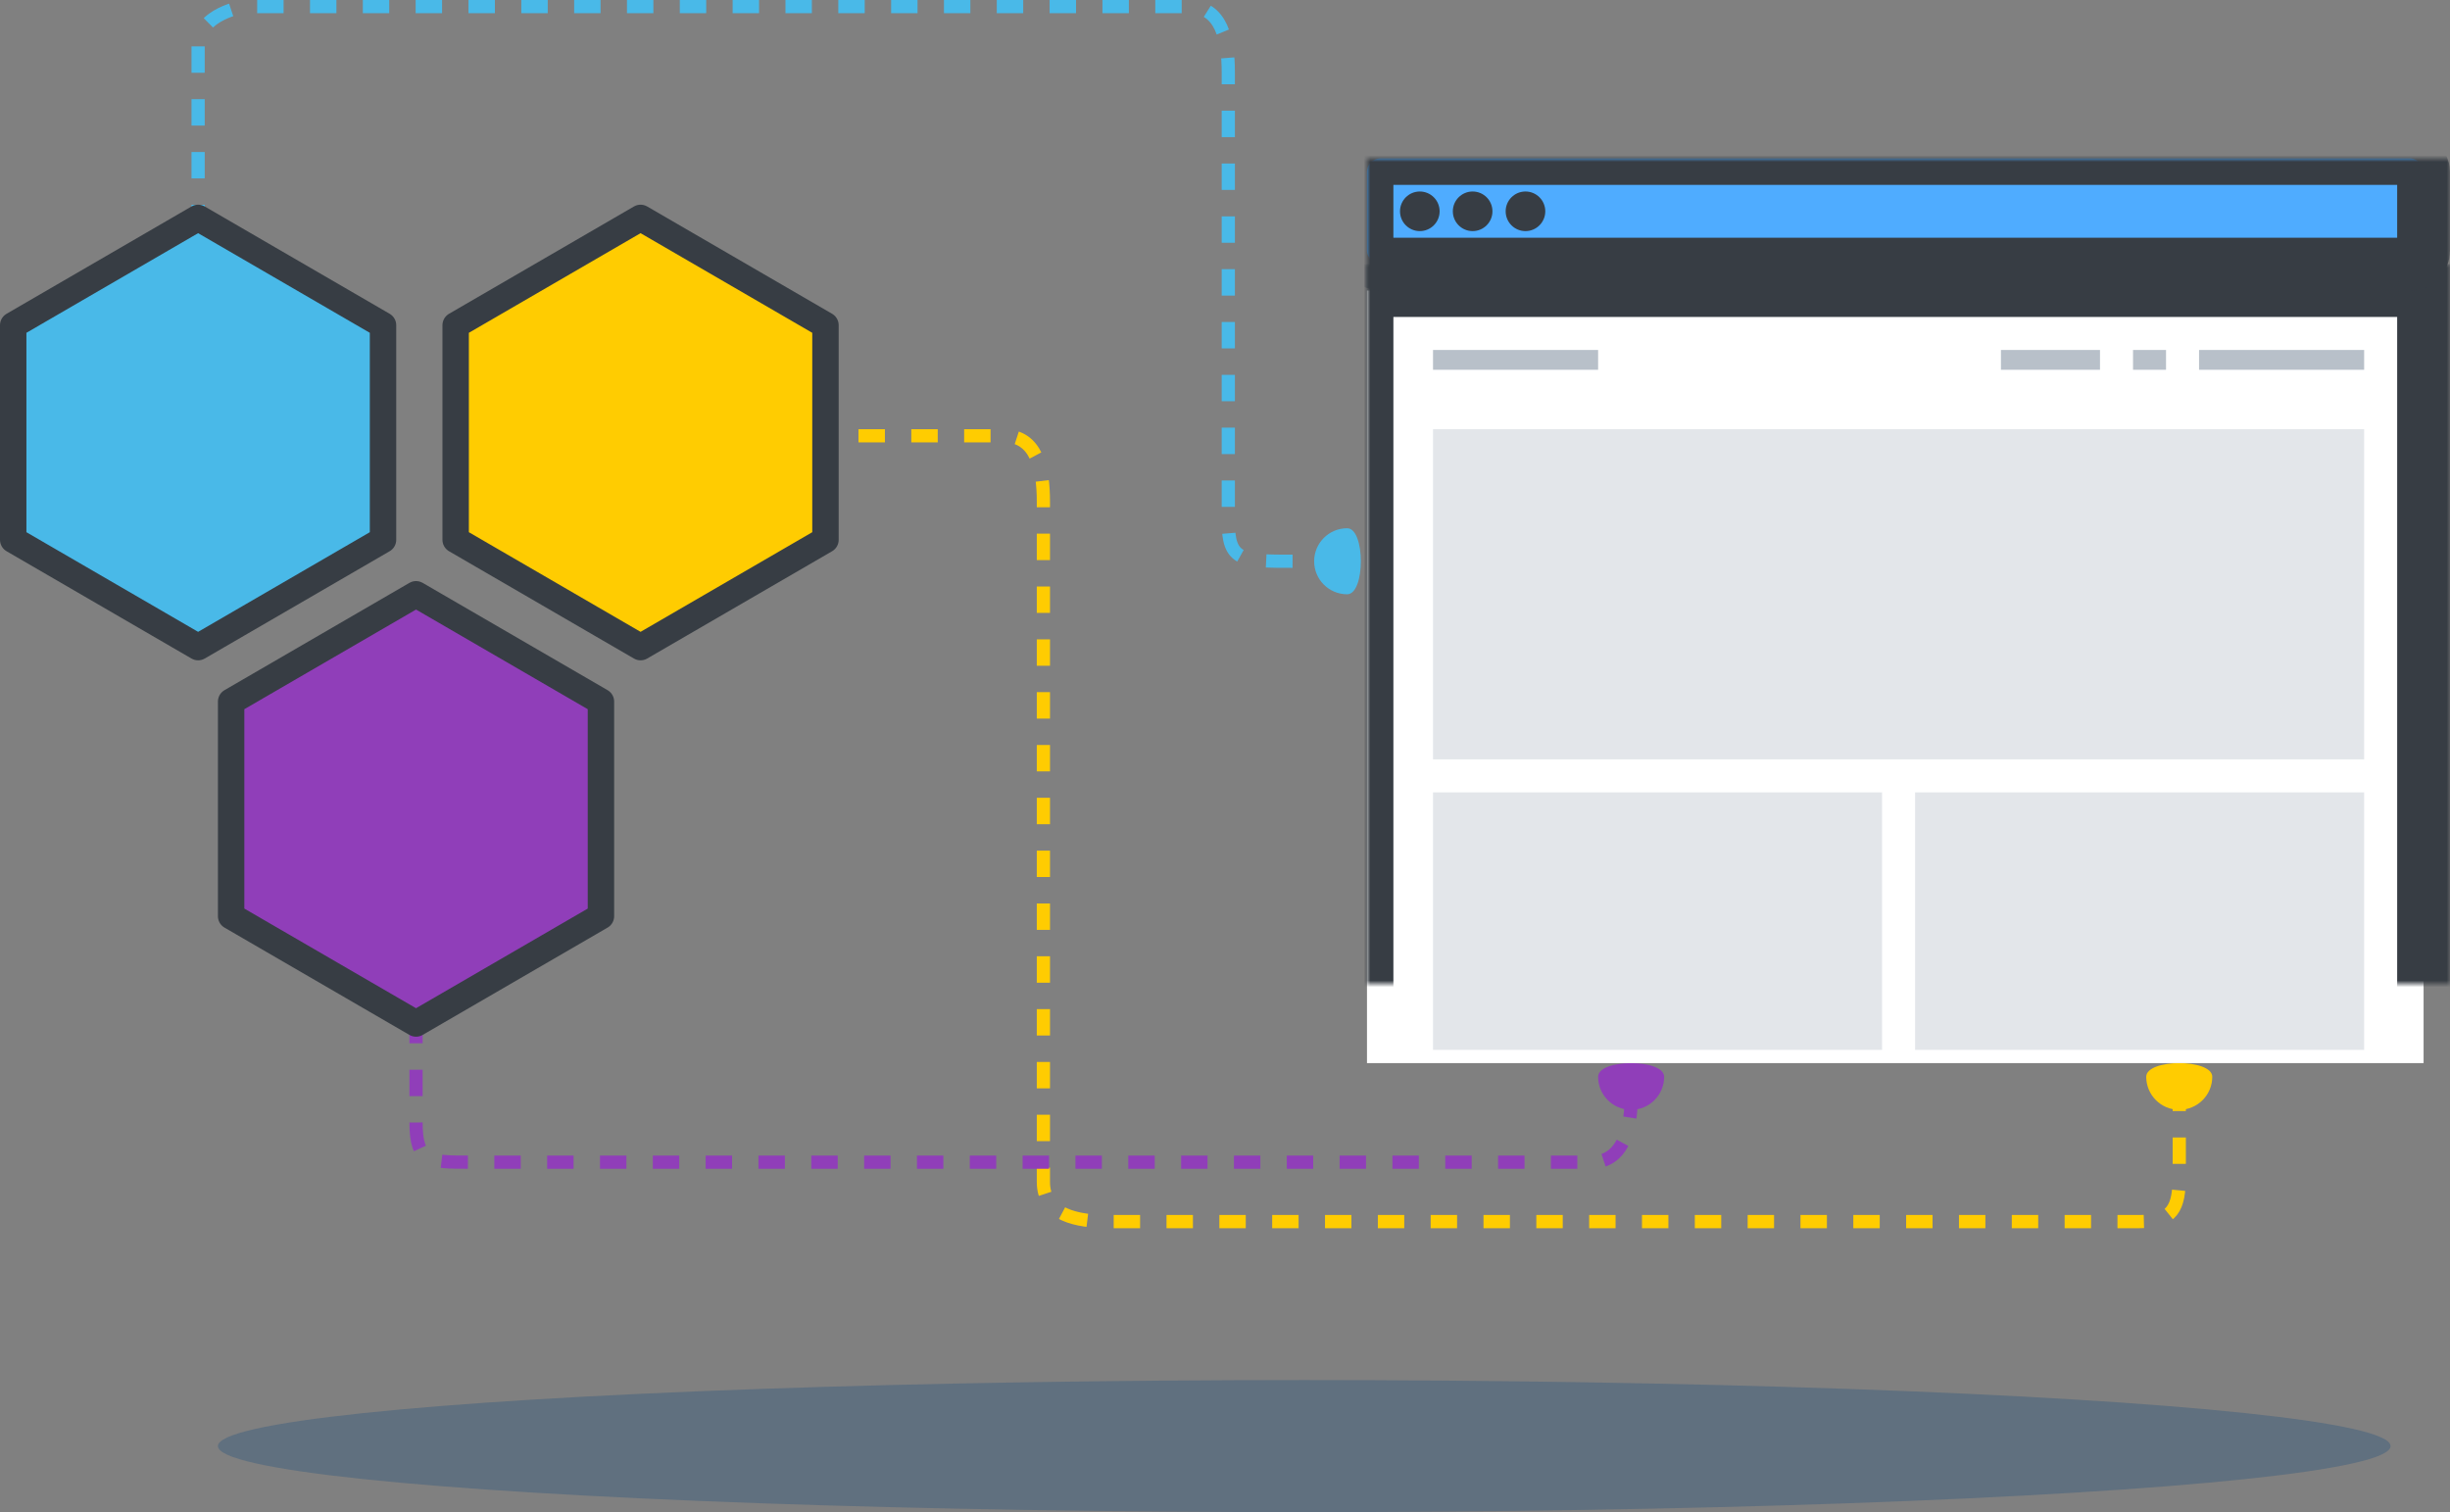 <?xml version="1.0" encoding="UTF-8" standalone="no"?>
<svg width="371px" height="229px" viewBox="0 0 371 229" version="1.1" xmlns="http://www.w3.org/2000/svg" xmlns:xlink="http://www.w3.org/1999/xlink">
    <rect x="0" y="0" width="371" height="229" fill="#808080" stroke="none"/>
    <!-- Generator: Sketch 3.7.1 (28215) - http://www.bohemiancoding.com/sketch -->
    <title>Group 30</title>
    <desc>Created with Sketch.</desc>
    <defs>
        <rect id="path-1" x="0" y="20" width="160" height="117"></rect>
        <mask id="mask-2" maskContentUnits="userSpaceOnUse" maskUnits="objectBoundingBox" x="-4" y="-4" width="168" height="125">
            <rect x="-4" y="16" width="168" height="125" fill="white"></rect>
            <use xlink:href="#path-1" fill="black"></use>
        </mask>
        <rect id="path-3" x="0" y="0" width="160" height="16" rx="2"></rect>
        <mask id="mask-4" maskContentUnits="userSpaceOnUse" maskUnits="objectBoundingBox" x="-4" y="-4" width="168" height="24">
            <rect x="-4" y="-4" width="168" height="24" fill="white"></rect>
            <use xlink:href="#path-3" fill="black"></use>
        </mask>
    </defs>
    <g id="Page-1" stroke="none" stroke-width="1" fill="none" fill-rule="evenodd">
        <g id="Group-30" transform="translate(2, 1)">
            <g id="Group-28">
                <path d="M120,65 C120,65 145,65 150,65 C155,65 156,70 156,75 L156,178 C156,183 161,184 166,184 L322,184 C327,184 328.006,182 328.003,177 C328,172 328.003,162 328.003,162" id="Path-111" stroke="#FFCC01" stroke-width="2" stroke-linejoin="round" stroke-dasharray="4"></path>
                <path d="M61,153 L61,169 C61,175 63,175 69,175 C82,175 234,175 239,175 C245,175 245,167 245,165 L245,160.909" id="Path-112" stroke="#903EB9" stroke-width="2" stroke-linejoin="round" stroke-dasharray="4"></path>
                <path d="M28,42.02 L28,6 C28,1 35,2.0824025e-09 35,2.0824025e-09 C35,2.0824025e-09 178,-1.55382918e-09 178,7.83749954e-10 C183,-1.55382918e-09 184,5 184,10 L184,78 C184,84 186,84 194,84 C197,84 201,84 201,84" id="Path-113" stroke="#49B9E8" stroke-width="2" stroke-linejoin="round" stroke-dasharray="4"></path>
                <g id="Group-27" transform="translate(0, 32)" stroke-width="4" stroke="#373D44" stroke-linejoin="round">
                    <polygon id="Polygon-6-Copy" fill="#903EB9" points="61 57 89 73.25 89 105.75 61 122 33 105.75 33 73.25"></polygon>
                    <polygon id="Polygon-6-Copy" fill="#FFCC01" points="95 0 123 16.25 123 48.75 95 65 67 48.75 67 16.25"></polygon>
                    <polygon id="Polygon-6-Copy" fill="#49B9E8" points="28 0 56 16.25 56 48.75 28 65 1.85551107e-14 48.75 8.83576701e-16 16.25"></polygon>
                </g>
                <path d="M205.536,85.464 C205.536,82.703 203.297,80.464 200.536,80.464 C197.774,80.464 195.536,82.703 195.536,85.464 C195.536,88.226 205.536,88.226 205.536,85.464 Z" id="Oval-50" fill="#49B9E8" transform="translate(200.536, 84) rotate(-90) translate(-200.536, -84) "></path>
                <path d="M250,165 C250,162.239 247.761,160 245,160 C242.239,160 240,162.239 240,165 C240,167.761 250,167.761 250,165 Z" id="Oval-50" fill="#903EB9" transform="translate(245, 163.536) rotate(-180) translate(-245, -163.536) "></path>
                <path d="M333,165 C333,162.239 330.761,160 328,160 C325.239,160 323,162.239 323,165 C323,167.761 333,167.761 333,165 Z" id="Oval-50" fill="#FFCC01" transform="translate(328, 163.536) rotate(-180) translate(-328, -163.536) "></path>
                <g id="Group-29" transform="translate(205, 23)">
                    <g id="Group-7">
                        <g id="Rectangle-121">
                            <use fill="#FFFFFF" fill-rule="evenodd" xlink:href="#path-1"></use>
                            <use stroke="#373D44" mask="url(#mask-2)" stroke-width="8" xlink:href="#path-1"></use>
                        </g>
                        <rect id="Rectangle-132" fill="#E3E6EA" x="10" y="41" width="141" height="50"></rect>
                        <rect id="Rectangle-132" fill="#E3E6EA" x="10" y="96" width="68" height="39"></rect>
                        <rect id="Rectangle-132" fill="#E3E6EA" x="83" y="96" width="68" height="39"></rect>
                        <g id="Rectangle-121">
                            <use fill="#4FACFF" fill-rule="evenodd" xlink:href="#path-3"></use>
                            <use stroke="#373D44" mask="url(#mask-4)" stroke-width="8" xlink:href="#path-3"></use>
                        </g>
                        <circle id="Oval-66" fill="#373D44" cx="8" cy="8" r="3"></circle>
                        <circle id="Oval-66" fill="#373D44" cx="16" cy="8" r="3"></circle>
                        <circle id="Oval-66" fill="#373D44" cx="24" cy="8" r="3"></circle>
                    </g>
                    <rect id="Rectangle-135" fill="#B8C0C9" x="96" y="29" width="15" height="3"></rect>
                    <rect id="Rectangle-135" fill="#B8C0C9" x="10" y="29" width="25" height="3"></rect>
                    <rect id="Rectangle-135" fill="#B8C0C9" x="116" y="29" width="5" height="3"></rect>
                    <rect id="Rectangle-135" fill="#B8C0C9" x="126" y="29" width="25" height="3"></rect>
                </g>
            </g>
            <ellipse id="Oval-51" fill="#174C7C" opacity="0.3" cx="195.5" cy="218" rx="164.5" ry="10"></ellipse>
        </g>
    </g>
</svg>
